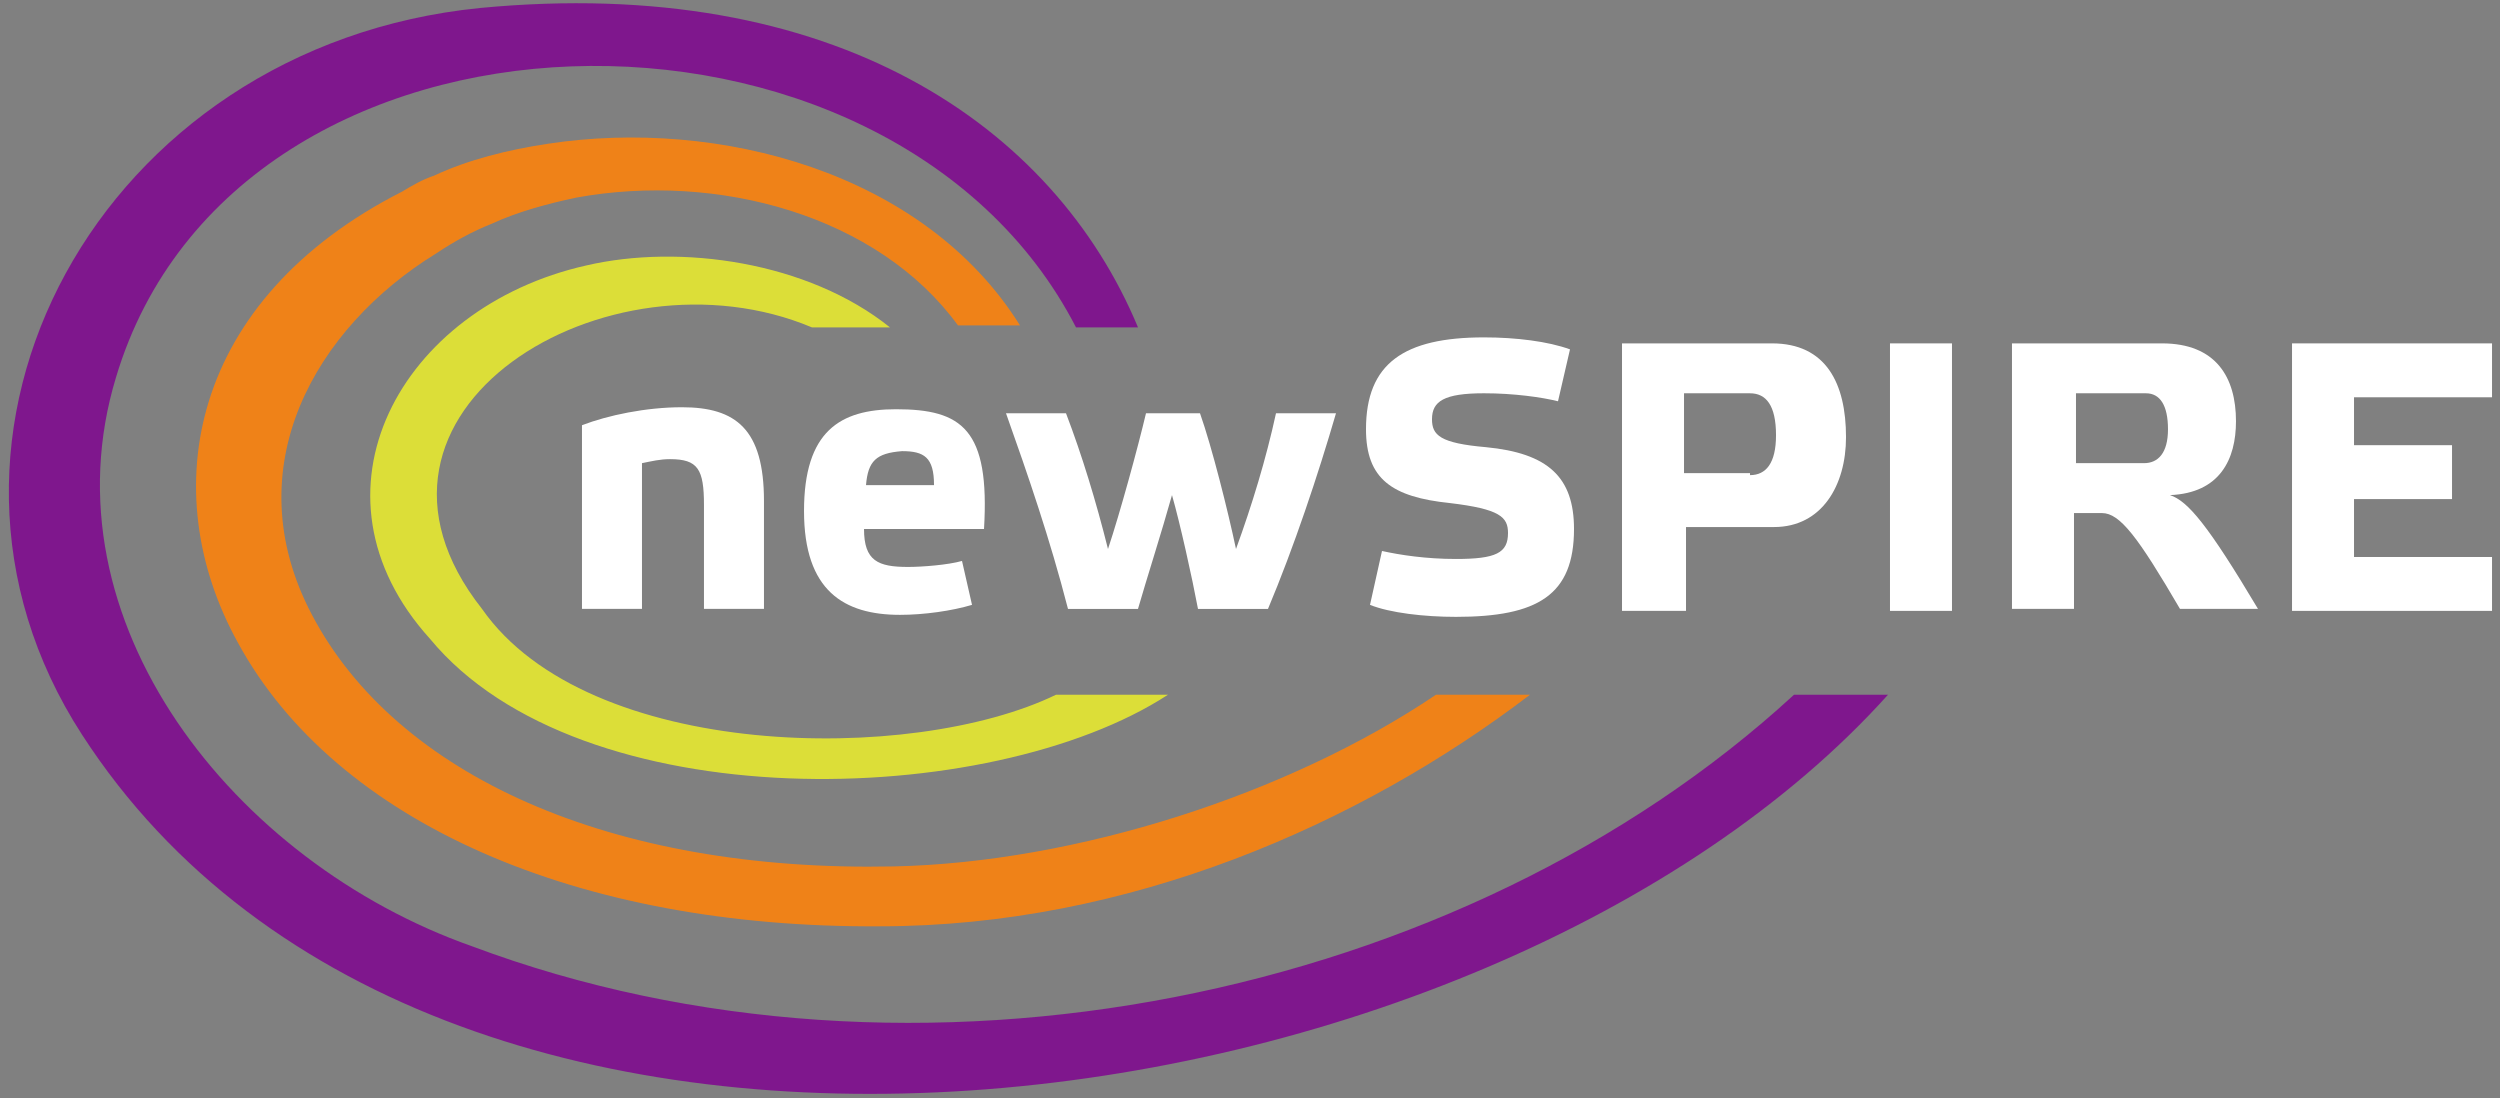 <svg width="148" height="65" viewBox="0 0 148 65" fill="none" xmlns="http://www.w3.org/2000/svg">
<rect x="0" y="0" width="148" height="65" fill="#808080" stroke="none"/>
<g clip-path="url(#clip0_33307_745)">
<path d="M38.005 36.046H34.453V25.173C35.992 24.582 38.242 24.109 40.373 24.109C43.57 24.109 45.227 25.409 45.227 29.664V36.046H41.675V29.9C41.675 27.773 41.32 27.182 39.663 27.182C39.071 27.182 38.597 27.3 38.005 27.419V36.046Z" fill="white"/>
<path d="M57.543 35.808C56.359 36.163 54.702 36.399 53.281 36.399C49.966 36.399 47.598 34.981 47.598 30.254C47.598 25.527 49.729 24.227 53.044 24.227C56.951 24.227 58.609 25.408 58.254 31.317H51.15C51.15 33.208 51.978 33.563 53.755 33.563C54.583 33.563 56.123 33.445 56.951 33.208L57.543 35.808ZM51.268 28.718H55.294C55.294 27.063 54.702 26.708 53.399 26.708C51.86 26.827 51.386 27.299 51.268 28.718Z" fill="white"/>
<path d="M67.369 36.047H63.225C62.16 31.91 60.857 28.128 59.555 24.465H63.107C64.054 26.947 64.883 29.665 65.593 32.501C66.303 30.374 67.369 26.474 67.843 24.465H71.04C71.75 26.474 72.697 30.256 73.171 32.501C74.118 29.901 74.947 27.183 75.539 24.465H79.091C78.025 28.128 76.604 32.383 75.065 36.047H70.921C70.566 34.156 69.856 30.965 69.382 29.31C68.79 31.438 67.843 34.392 67.369 36.047Z" fill="white"/>
<path d="M92.234 23.755C91.286 23.518 89.629 23.282 87.853 23.282C85.485 23.282 84.774 23.755 84.774 24.818C84.774 25.764 85.248 26.236 87.971 26.473C91.642 26.827 93.181 28.245 93.181 31.318C93.181 35.218 91.05 36.518 86.195 36.518C84.301 36.518 82.288 36.282 81.104 35.809L81.814 32.618C82.88 32.855 84.419 33.091 86.195 33.091C88.563 33.091 89.274 32.736 89.274 31.555C89.274 30.609 88.8 30.136 85.84 29.782C82.406 29.427 80.867 28.364 80.867 25.409C80.867 21.509 83.117 19.973 87.853 19.973C89.747 19.973 91.642 20.209 92.944 20.682L92.234 23.755Z" fill="white"/>
<path d="M96.023 36.046V20.328H104.903C108.1 20.328 109.284 22.692 109.284 25.883C109.284 28.719 107.863 31.201 105.022 31.201H99.812V36.164H96.023V36.046ZM103.601 28.128C104.548 28.128 105.14 27.419 105.14 25.765C105.14 23.992 104.548 23.283 103.601 23.283H99.694V28.01H103.601V28.128Z" fill="white"/>
<path d="M115.557 20.328V36.164H111.887V20.328H115.557Z" fill="white"/>
<path d="M133.673 36.046H129.055C126.569 31.792 125.503 30.374 124.437 30.374H122.78V36.046H119.109V20.328H127.989C131.186 20.328 132.37 22.337 132.37 24.937C132.37 27.183 131.423 29.192 128.463 29.31C129.529 29.665 130.713 31.083 133.673 36.046ZM122.898 27.419H126.924C127.753 27.419 128.345 26.828 128.345 25.41C128.345 23.992 127.871 23.283 127.042 23.283H122.898V27.419Z" fill="white"/>
<path d="M147.528 20.328V23.519H139.358V26.355H145.16V29.546H139.358V32.974H147.528V36.164H135.688V20.328H147.528Z" fill="white"/>
<path d="M106.205 41.128C86.551 59.21 54.109 65.828 27.943 56.019C13.853 51.055 2.487 36.755 6.868 22.337C13.972 -1.418 52.689 -2.009 63.7 19.382H67.37C62.397 7.446 49.373 -1.536 28.417 0.473C5.921 2.719 -6.63 25.764 4.855 43.492C26.167 76.464 88.09 67.482 111.77 41.128H106.205Z" fill="#7F178D"/>
<path d="M32.441 8.51C30.073 8.865 27.705 9.456 25.692 10.401C24.982 10.637 24.39 10.992 23.798 11.347C11.248 17.728 9.116 29.074 14.089 38.056C19.891 48.692 34.217 54.956 52.096 54.837C66.777 54.837 80.511 48.81 90.576 41.128H85.011C76.249 47.038 63.699 51.056 52.924 51.292C36.111 51.647 23.443 45.856 18.47 36.401C13.852 27.656 18.707 19.383 25.811 15.01C26.876 14.301 27.942 13.71 29.126 13.238C30.665 12.528 32.441 12.056 34.099 11.701C42.505 10.165 51.977 12.765 56.713 19.265H60.383C54.7 10.165 42.505 6.974 32.441 8.51Z" fill="#EF8218"/>
<path d="M34.692 15.719C23.681 18.201 17.642 29.192 25.457 37.819C34.337 48.574 58.609 47.983 69.146 41.128H62.516C53.991 45.265 34.81 45.028 28.535 36.047C19.3 24.346 35.994 14.301 48.071 19.383H52.689C47.834 15.483 40.257 14.419 34.692 15.719Z" fill="#DCDE38"/>
</g>
<defs>
<clipPath id="clip0_33307_745">
<rect width="148" height="65" fill="white"/>
</clipPath>
</defs>
</svg>
